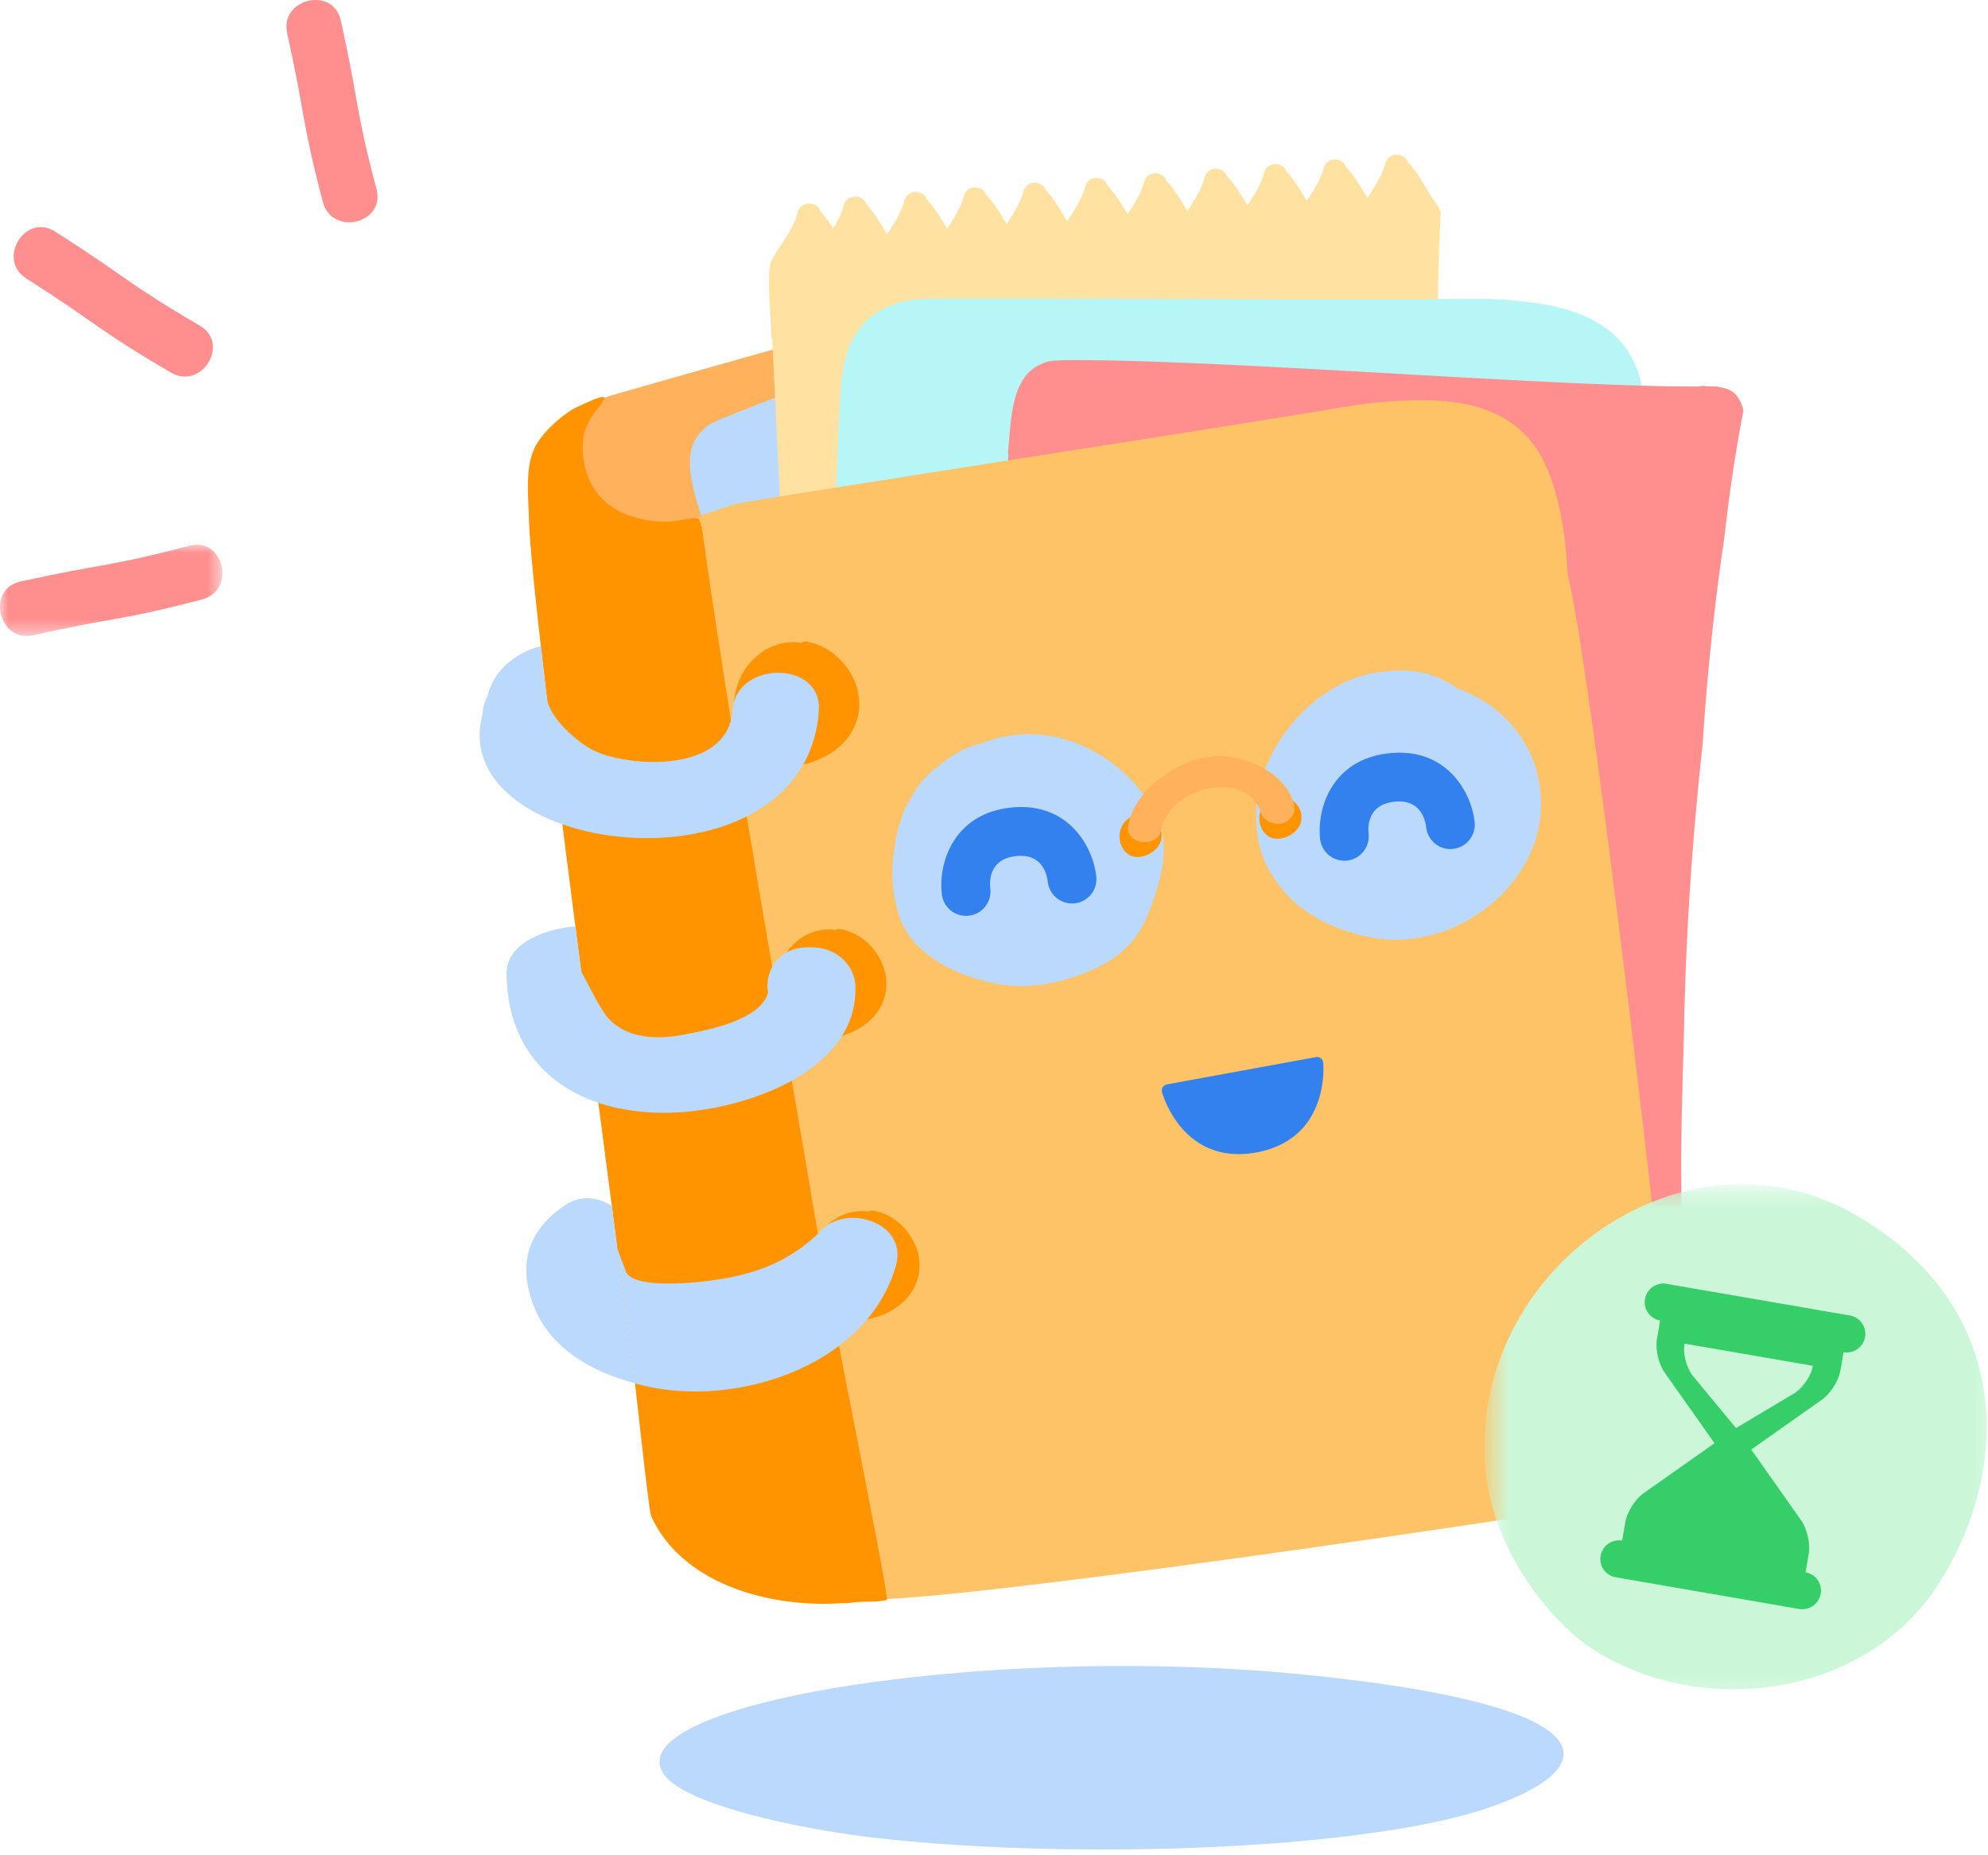 <svg width="120" height="112" xmlns="http://www.w3.org/2000/svg" xmlns:xlink="http://www.w3.org/1999/xlink"><defs><path id="a" d="M.48.309h30.315v30.496H.48z"/><path id="c" d="M0 .018h13.422v5.504H0z"/></defs><g fill="none" fill-rule="evenodd"><path fill="#FFF" d="M-580-80H700v768H-580z"/><path d="M40.893 107.851c2.17 1.412 7.738 2.638 12.222 3.129 12.245 1.343 29.361.64 36.61-1.807 7.308-2.464 7.634-6.202-10.949-8.074-15.82-1.595-34.283.637-38.23 3.981-1.06.896-1 1.894.347 2.771" fill="#BBD9FD"/><path d="M53.006 72.355a.532.532 0 0 0-.352.071c-.873-.095-1.79.228-2.5 1-1.327 1.434-1.2 3.939.367 5.101 1.454 1.076 4.062.19 4.963-1.376 1.206-2.092-.46-4.504-2.478-4.796" fill="#FF9300"/><path d="M85.88 22.569c-.413-2.334-1.007-4.578-2.108-6.399-1.948-3.205-5.425-3.465-9.17-2.771-1.707.262-3.41.8-4.88 1.225-7.115 2.06-32.856 9.169-33.912 9.588-3.899 1.594-4.114 4.556-3.27 7.932.079.543 11.246 47.33 12.011 49.803 1.038 3.351 2.75 6.377 5.947 6.712 3.202.348 42.19-10.316 44-10.95 2.216-.779 3.207-2.036 3.453-3.545.338-.808.21-1.729.038-2.883-.449-3.033-10.031-43.34-12.11-48.712" fill="#FFB15C"/><path d="M93.202 48.322a192.311 192.311 0 0 1-5.22-15.931 151.41 151.41 0 0 1-3.456-12.086 98.733 98.733 0 0 1-1.796-7.538c-.28-.392-.599-.684-.982-.784-.316-.088-.616-.048-.91.024-.043.003-.087-.01-.134.007a5.878 5.878 0 0 1-.834.298c-.035.014-.063.06-.096.086-7.97 3.272-27.742 9.367-36.23 12.889-.417.201-.87.344-1.2.76-.484.482-.79 1.222-.679 2.343.101 1.109.51 2.161.806 3.227.03.105.088.186.131.275 4.751 15.208 9.51 30.412 14.272 45.61.036.122.09.2.134.294v.01c.112.387.224.77.348 1.143.292.995.641 1.93 1.13 2.623.154.275.32.539.508.76.892 1.04 2.15.83 3.149.328 8.243-3.444 26.721-12.164 34.79-15.558.857-.236 1.757-.72 2.131-1.844.259-.795.22-1.672.046-2.573-2.403-4.612-4.137-9.683-5.908-14.363" fill="#BBD9FD"/><path d="M46.474 16.086c-.164 1.014.072 3.17.089 4.191.005.104.035.194.054.281.645 13.36 1.289 26.724 1.944 40.085.066 1.345.668 7.49.914 8.997.001.005.007.013.01.022.014.12.052.246.159.359.736.808 1.261 1.772 2.085 2.493.222.538 1.208.521 1.327-.21.117-.725.455-1.373.797-2.021.058-.007.123-.018.184-.027.425.567.84 1.14 1.38 1.612.215.539 1.207.518 1.322-.214.118-.699.435-1.325.762-1.95l.123-.02c.413.551.815 1.104 1.339 1.562.219.535 1.209.518 1.325-.214.112-.684.421-1.306.745-1.92a1.28 1.28 0 0 0 .156-.029c.41.545.808 1.088 1.322 1.537.218.542 1.206.521 1.325-.214.111-.673.416-1.287.734-1.896.081-.017.162-.03.245-.043.4.536.797 1.072 1.308 1.519.22.54 1.208.52 1.327-.214.11-.672.411-1.285.73-1.892.049-.007.1-.017.148-.027.404.536.8 1.073 1.305 1.516.223.544 1.209.518 1.328-.213.108-.67.413-1.28.726-1.888.109-.02.22-.04.33-.056.4.532.795 1.066 1.303 1.51.217.54 1.204.52 1.325-.214.108-.666.409-1.277.726-1.879.065-.01.132-.025.196-.035.401.535.792 1.065 1.299 1.504.219.54 1.205.522 1.325-.21.11-.663.408-1.27.717-1.865.074-.017.149-.025.215-.038.396.527.789 1.055 1.29 1.49.219.54 1.206.52 1.327-.213.107-.652.396-1.246.7-1.83.102-.023.213-.038.322-.056.385.516.771 1.036 1.264 1.463.217.54 1.206.522 1.328-.21.103-.627.372-1.202.667-1.77.117-.022.232-.034.345-.054.38.5.75.996 1.223 1.412.221.538 1.21.519 1.327-.214.175-1.056.82-1.965 1.246-2.922.42-.765-.248-1.747-.531-3.502-.67-4.198-1.148-8.488-1.579-12.535a179.16 179.16 0 0 1-.96-15.47 140.598 140.598 0 0 1-.27-11.615c-.04-2.387 0-4.768.149-7.161-.021-.056-.055-.099-.077-.148-.024-.06-.04-.126-.089-.187-.02-.025-.03-.048-.05-.068a1.607 1.607 0 0 0-.136-.208c-.551-.807-.975-1.692-1.652-2.41-.166-.558-1.15-.636-1.342.083-.203.764-.654 1.424-1.084 2.087-.402-.65-.773-1.32-1.304-1.879-.167-.562-1.15-.633-1.34.081-.192.72-.603 1.347-1.013 1.973-.377-.62-.735-1.244-1.239-1.78-.161-.557-1.149-.63-1.34.089-.191.716-.601 1.341-1.01 1.968-.376-.624-.739-1.246-1.241-1.775-.165-.562-1.149-.636-1.34.084-.197.741-.627 1.382-1.044 2.022-.388-.635-.754-1.28-1.27-1.827-.167-.556-1.152-.632-1.342.084-.186.71-.59 1.327-.995 1.94-.37-.611-.728-1.22-1.22-1.744-.164-.563-1.15-.636-1.34.083-.202.762-.656 1.422-1.086 2.085-.402-.655-.772-1.323-1.302-1.883-.164-.558-1.152-.631-1.341.083-.189.721-.606 1.348-1.012 1.973-.378-.622-.738-1.25-1.24-1.777-.165-.56-1.148-.634-1.338.082-.192.717-.604 1.347-1.013 1.97-.375-.62-.737-1.245-1.24-1.777-.16-.556-1.148-.634-1.34.088-.192.74-.626 1.382-1.046 2.024-.387-.639-.756-1.28-1.268-1.828-.165-.559-1.153-.635-1.34.086-.135.5-.376.954-.647 1.396a7.03 7.03 0 0 0-.79-1.063c-.166-.553-1.152-.631-1.343.08-.271 1.037-1.001 1.882-1.521 2.795-.006.02-.005.032-.018.05a1.11 1.11 0 0 0-.144.436" fill="#FFE2A1"/><path d="M99.253 28.89c.214-2.122.248-4.218-.26-6.052-.898-3.251-3.843-4.34-7.258-4.655-1.549-.195-3.149-.143-4.526-.136-6.78.037-30.954-.096-31.728-.01-3.764.422-4.681 2.936-4.774 6.063-.062.494-1.867 43.756-1.808 46.083.083 3.156.819 6.192 3.504 7.278 2.684 1.076 39.065 1.406 40.798 1.302 2.098-.133 3.272-.978 3.846-2.227.497-.622.606-1.443.75-2.484.353-2.739 1.941-40.006 1.456-45.161" fill="#B7F6F7"/><path d="M101.66 61.673c.121-5.6.505-11.179 1.112-16.728.271-4.18.697-8.35 1.315-12.503.288-2.565.66-5.12 1.15-7.662-.115-.467-.301-.858-.617-1.092-.262-.2-.553-.277-.853-.318-.042-.014-.078-.044-.127-.045-.132.004-.242.001-.368.001a5.034 5.034 0 0 1-.518-.035c-.038-.004-.08.032-.122.04-8.615.057-29.233-1.68-38.42-1.586-.461.032-.936-.006-1.4.256-.626.265-1.186.84-1.503 1.92-.321 1.066-.338 2.195-.459 3.293-.011.108.012.205.019.305-1.28 15.882-2.548 31.762-3.811 47.637-.013.128.004.22.014.325 0 0 0 .003-.004.005-.044.404-.08.802-.108 1.197-.098 1.03-.126 2.025.07 2.85a4.8 4.8 0 0 0 .188.897c.438 1.296 1.682 1.573 2.796 1.48 8.935-.111 29.332-1.291 38.084-1.424.884.102 1.9-.011 2.665-.914.54-.638.831-1.468 1.007-2.37-.506-5.177-.218-10.526-.11-15.53" fill="#FF8E8E"/><path d="M94.634 34.692c-.138-2.382-.465-4.692-1.353-6.639-1.567-3.43-5.004-4.1-8.827-3.851-1.74.06-3.5.396-5.022.648-7.472 1.238-34.153 5.346-34.996 5.57-.479.133-1.818.567-2.204.748-2.9 1.358-2.388 3.725-1.995 6.784.013.554 5.642 48.594 6.111 51.155.647 3.468 1.997 6.688 5.149 7.404 3.158.728 43.352-5.322 45.23-5.737 2.305-.52 3.443-1.658 3.867-3.137.437-.765.413-1.7.379-2.869-.088-3.086-4.897-44.468-6.34-50.076" fill="#FEC267"/><path d="M49.121 73.031c-2.28-13.548-4.767-27.147-6.697-40.737-.02-.164-.117-.732-.196-.85.022-.417-1.298.148-2.526.038-.038 0-.518-.064-.556-.064a8.103 8.103 0 0 1-1.205-.309c-1.992-.721-2.79-2.393-2.767-4.251.026-1.665 1.331-2.4 1.28-2.843-.027-.24-1.468.505-1.634.562-.227.073-1.754 1.06-2.45 2.278-.7 1.227-.48 2.968-.44 4.51.136 5.2 4.489 37.286 5.33 43.997-.014.085.2 1.737.307 2.475.212 1.627.432 3.255.662 4.881.179 1.273.926 8.494 1.082 8.826 1.9 4.126 7.226 5.533 11.497 5.235.243.015.477-.01.854-.056.473-.06 1.134.018 1.88-.132-.082-1.378-3.33-17.08-4.421-23.56" fill="#FF9300"/><path d="M70.154 65.97c-.08-.236.045-.462.304-.509l8.95-1.64a.377.377 0 0 1 .464.373s.443 4.555-4.035 5.377c-4.481.818-5.683-3.6-5.683-3.6" fill="#3281EE"/><path d="M69.624 48.894c-2.046-3.602-6.43-5.584-10.287-4.043a5.863 5.863 0 0 0-2.444 1.194c-.066.041-.123.097-.186.142l-.162.142a5.654 5.654 0 0 0-1.688 2.075c-.078.136-.16.27-.23.41-.015.048-.052.077-.065.124-.05.13-.072.26-.118.393a6.849 6.849 0 0 0-.44 1.8c-.223 1.344-.195 2.69.262 4.132.803 2.529 3.852 3.795 6.204 4.184 1.716.283 3.67-.122 5.35-.85 2.403-1.043 3.146-2.394 3.773-4.187.643-1.835 1.055-3.718.031-5.516M92.25 45.255c-.953-1.863-2.476-3.036-4.314-3.71-.041-.027-.067-.06-.112-.09-1.141-.814-2.694-1.121-4.147-.92-3.405.223-6.504 3.162-7.526 6.523-.52 1.713-.457 3.827.42 5.415 1.313 2.382 3.497 3.551 6.087 4.094 4.324.911 9.07-2.066 10.146-6.289.417-1.629.213-3.526-.554-5.023" fill="#BBD9FD"/><path d="M64.873 54.533a1.474 1.474 0 0 1-1.626-1.304c-.083-.638-.45-1.71-1.928-1.545-1.61.175-1.59 1.52-1.545 1.928a1.473 1.473 0 1 1-2.927.323c-.206-1.873.729-4.799 4.15-5.18 3.42-.374 4.97 2.279 5.176 4.15.09.809-.49 1.539-1.3 1.628M87.712 51.245a1.467 1.467 0 0 1-1.624-1.301c-.087-.637-.454-1.707-1.932-1.545-1.61.18-1.588 1.522-1.545 1.93a1.473 1.473 0 0 1-1.302 1.625 1.476 1.476 0 0 1-1.623-1.304c-.207-1.87.725-4.798 4.147-5.175 3.422-.381 4.972 2.274 5.179 4.146.09.81-.493 1.535-1.3 1.624" fill="#3281EE"/><path d="M68.932 49.172a.172.172 0 0 0-.133.035c-.338-.016-.68.13-.933.443-.47.584-.357 1.54.268 1.942.584.376 1.56-.029 1.863-.651.41-.827-.286-1.707-1.065-1.77M77.37 48.07a.163.163 0 0 0-.127.037c-.341-.017-.681.13-.935.443-.47.584-.36 1.536.269 1.94.582.376 1.56-.027 1.864-.65.407-.829-.286-1.708-1.071-1.77" fill="#FF9300"/><path d="M78.1 48.497c-.515-1.866-3.02-2.973-4.795-2.85-2.11.15-4.815 1.96-5.2 4.177-.208 1.198 1.794 1.398 1.991.263.44-2.507 4.986-3.708 6-1.123.019.2.126.4.378.562.013.013.028.02.04.028.79.516 1.844-.113 1.585-1.057" fill="#FFB15C"/><path d="M48.754 38.747a.594.594 0 0 0-.403.06c-.987-.153-2.044.17-2.892 1.008-1.58 1.561-1.56 4.415.158 5.814 1.597 1.296 4.603.423 5.707-1.31 1.478-2.315-.292-5.138-2.57-5.572M50.765 56.094a.53.53 0 0 0-.353.053c-.869-.135-1.798.15-2.543.887-1.388 1.373-1.373 3.88.138 5.113 1.405 1.14 4.048.373 5.02-1.153 1.3-2.037-.256-4.52-2.262-4.9M52.765 73.094a.53.53 0 0 0-.353.053c-.869-.135-1.798.15-2.543.887-1.388 1.373-1.373 3.88.138 5.113 1.405 1.14 4.048.373 5.02-1.153 1.3-2.037-.256-4.52-2.262-4.9" fill="#FF9300"/><path d="M44.216 42.884c-.222 3.323-4.876 3.547-7.722 2.687a7.558 7.558 0 0 1-.69-.284 5.067 5.067 0 0 1-.778-.488 22.353 22.353 0 0 1-.636-.534c-.608-.565-1.156-1.255-1.353-1.924a544.64 544.64 0 0 1-.39-3.334 4.776 4.776 0 0 0-1.474.638c-.788.523-1.275 1.088-1.628 1.967-.049.12-.07.245-.095.373-.186.34-.31.713-.312 1.1-.87 3.152 1.457 5.501 4.809 6.675-.018-.136-.033-.267-.05-.402l.015.009c.01.13.017.257.035.393 5.9 2.067 14.987.481 15.48-6.876.203-3.023-5.008-3.023-5.21 0M49.064 57.193l-.215-.002c-1.872-.032-2.709 1.436-2.486 2.73-.46 1.701-3.774 2.287-5.15 2.55-1.865.357-3.477.078-4.448-.95a3.096 3.096 0 0 1-.29-.375c-.542-.809-.933-1.666-1.393-2.502l-.351-2.715c-.586.007-4.17.522-4.15 2.851.034 4.146 2.305 6.706 5.535 7.792a7.56 7.56 0 0 0-.018-.13.287.287 0 0 1 .024.007l-.006.123c1.41.473 3.013.67 4.725.585 4.167-.204 10.94-2.465 10.792-7.6-.04-1.382-1.23-2.342-2.57-2.364M37.26 75.362c-.014.084.201 1.736.307 2.475.212 1.627.432 3.255.662 4.88.024.168.057.445.098.791.236.063.473.13.71.182 5.568 1.243 13.312-1.27 15.039-7.274.777-2.704-3.217-3.837-4.641-1.98-1.822 1.682-3.573 2.396-6.012 2.794-1.298.211-5.375.658-5.68-.562l-.483-1.306z" fill="#BBD9FD"/><path d="M37.567 77.837c-.106-.738-.321-2.39-.306-2.475a487.2 487.2 0 0 0-.33-2.562c-.801-.527-1.879-.662-2.753-.087-2.257 1.482-2.953 3.501-1.98 6.073 1.004 2.647 3.538 4.024 6.13 4.722-.042-.346-.076-.623-.099-.79-.23-1.626-.45-3.254-.662-4.881" fill="#BBD9FD"/><g transform="translate(89.6 71.487)"><mask id="b" fill="#fff"><use xlink:href="#a"/></mask><path d="M.402 19.17c.994 3.952 3.896 7.51 6.307 9.01 6.581 4.096 16.156 2.711 20.526-3.78 4.405-6.54 5.13-16.817-4.88-22.573-8.523-4.9-19.068.639-21.741 9.706-.717 2.432-.83 5.18-.212 7.638" fill="#CBF7D8" mask="url(#b)"/><path d="M12.08 9.625c-.106.611.125 1.49.524 1.973l2.586 3.125 3.484-2.077c.532-.317 1.052-1.077 1.157-1.682L12.08 9.625zm-1.467-1.394a1.123 1.123 0 1 1 .383-2.214l11.066 1.911a1.123 1.123 0 1 1-.383 2.215l.003.001-.191 1.107c-.107.615-.602 1.397-1.108 1.753l-4.277 3.017 3.017 4.277c.357.507.56 1.409.455 2.024l-.191 1.108h-.003a1.123 1.123 0 1 1-.382 2.214L7.936 23.732a1.121 1.121 0 0 1-.92-1.3 1.129 1.129 0 0 1 1.302-.915h-.003l.192-1.108c.105-.61.597-1.393 1.107-1.753l4.278-3.017-3.018-4.278c-.36-.51-.56-1.412-.455-2.023l.19-1.108.004.001z" fill="#35CE68" mask="url(#b)"/></g><path d="M22.729 11.428c-1.32-5.006-1.033-5.115-2.157-10.196-.465-2.087-3.703-1.317-3.238.778 1.128 5.073.84 5.18 2.158 10.19.544 2.067 3.783 1.3 3.237-.772M12.062 19.66c-4.47-2.61-4.348-2.885-8.734-5.68-1.803-1.151-3.55 1.683-1.738 2.831 4.386 2.798 4.257 3.07 8.734 5.683 1.843 1.077 3.593-1.755 1.738-2.834" fill="#FF8E8E"/><g transform="translate(0 32.866)"><mask id="d" fill="#fff"><use xlink:href="#c"/></mask><path d="M11.428.08C6.421 1.403 6.308 1.117 1.234 2.242c-2.09.462-1.32 3.702.777 3.234 5.075-1.127 5.18-.84 10.193-2.159 2.064-.543 1.302-3.784-.776-3.237" fill="#FF8E8E" mask="url(#d)"/></g></g></svg>
